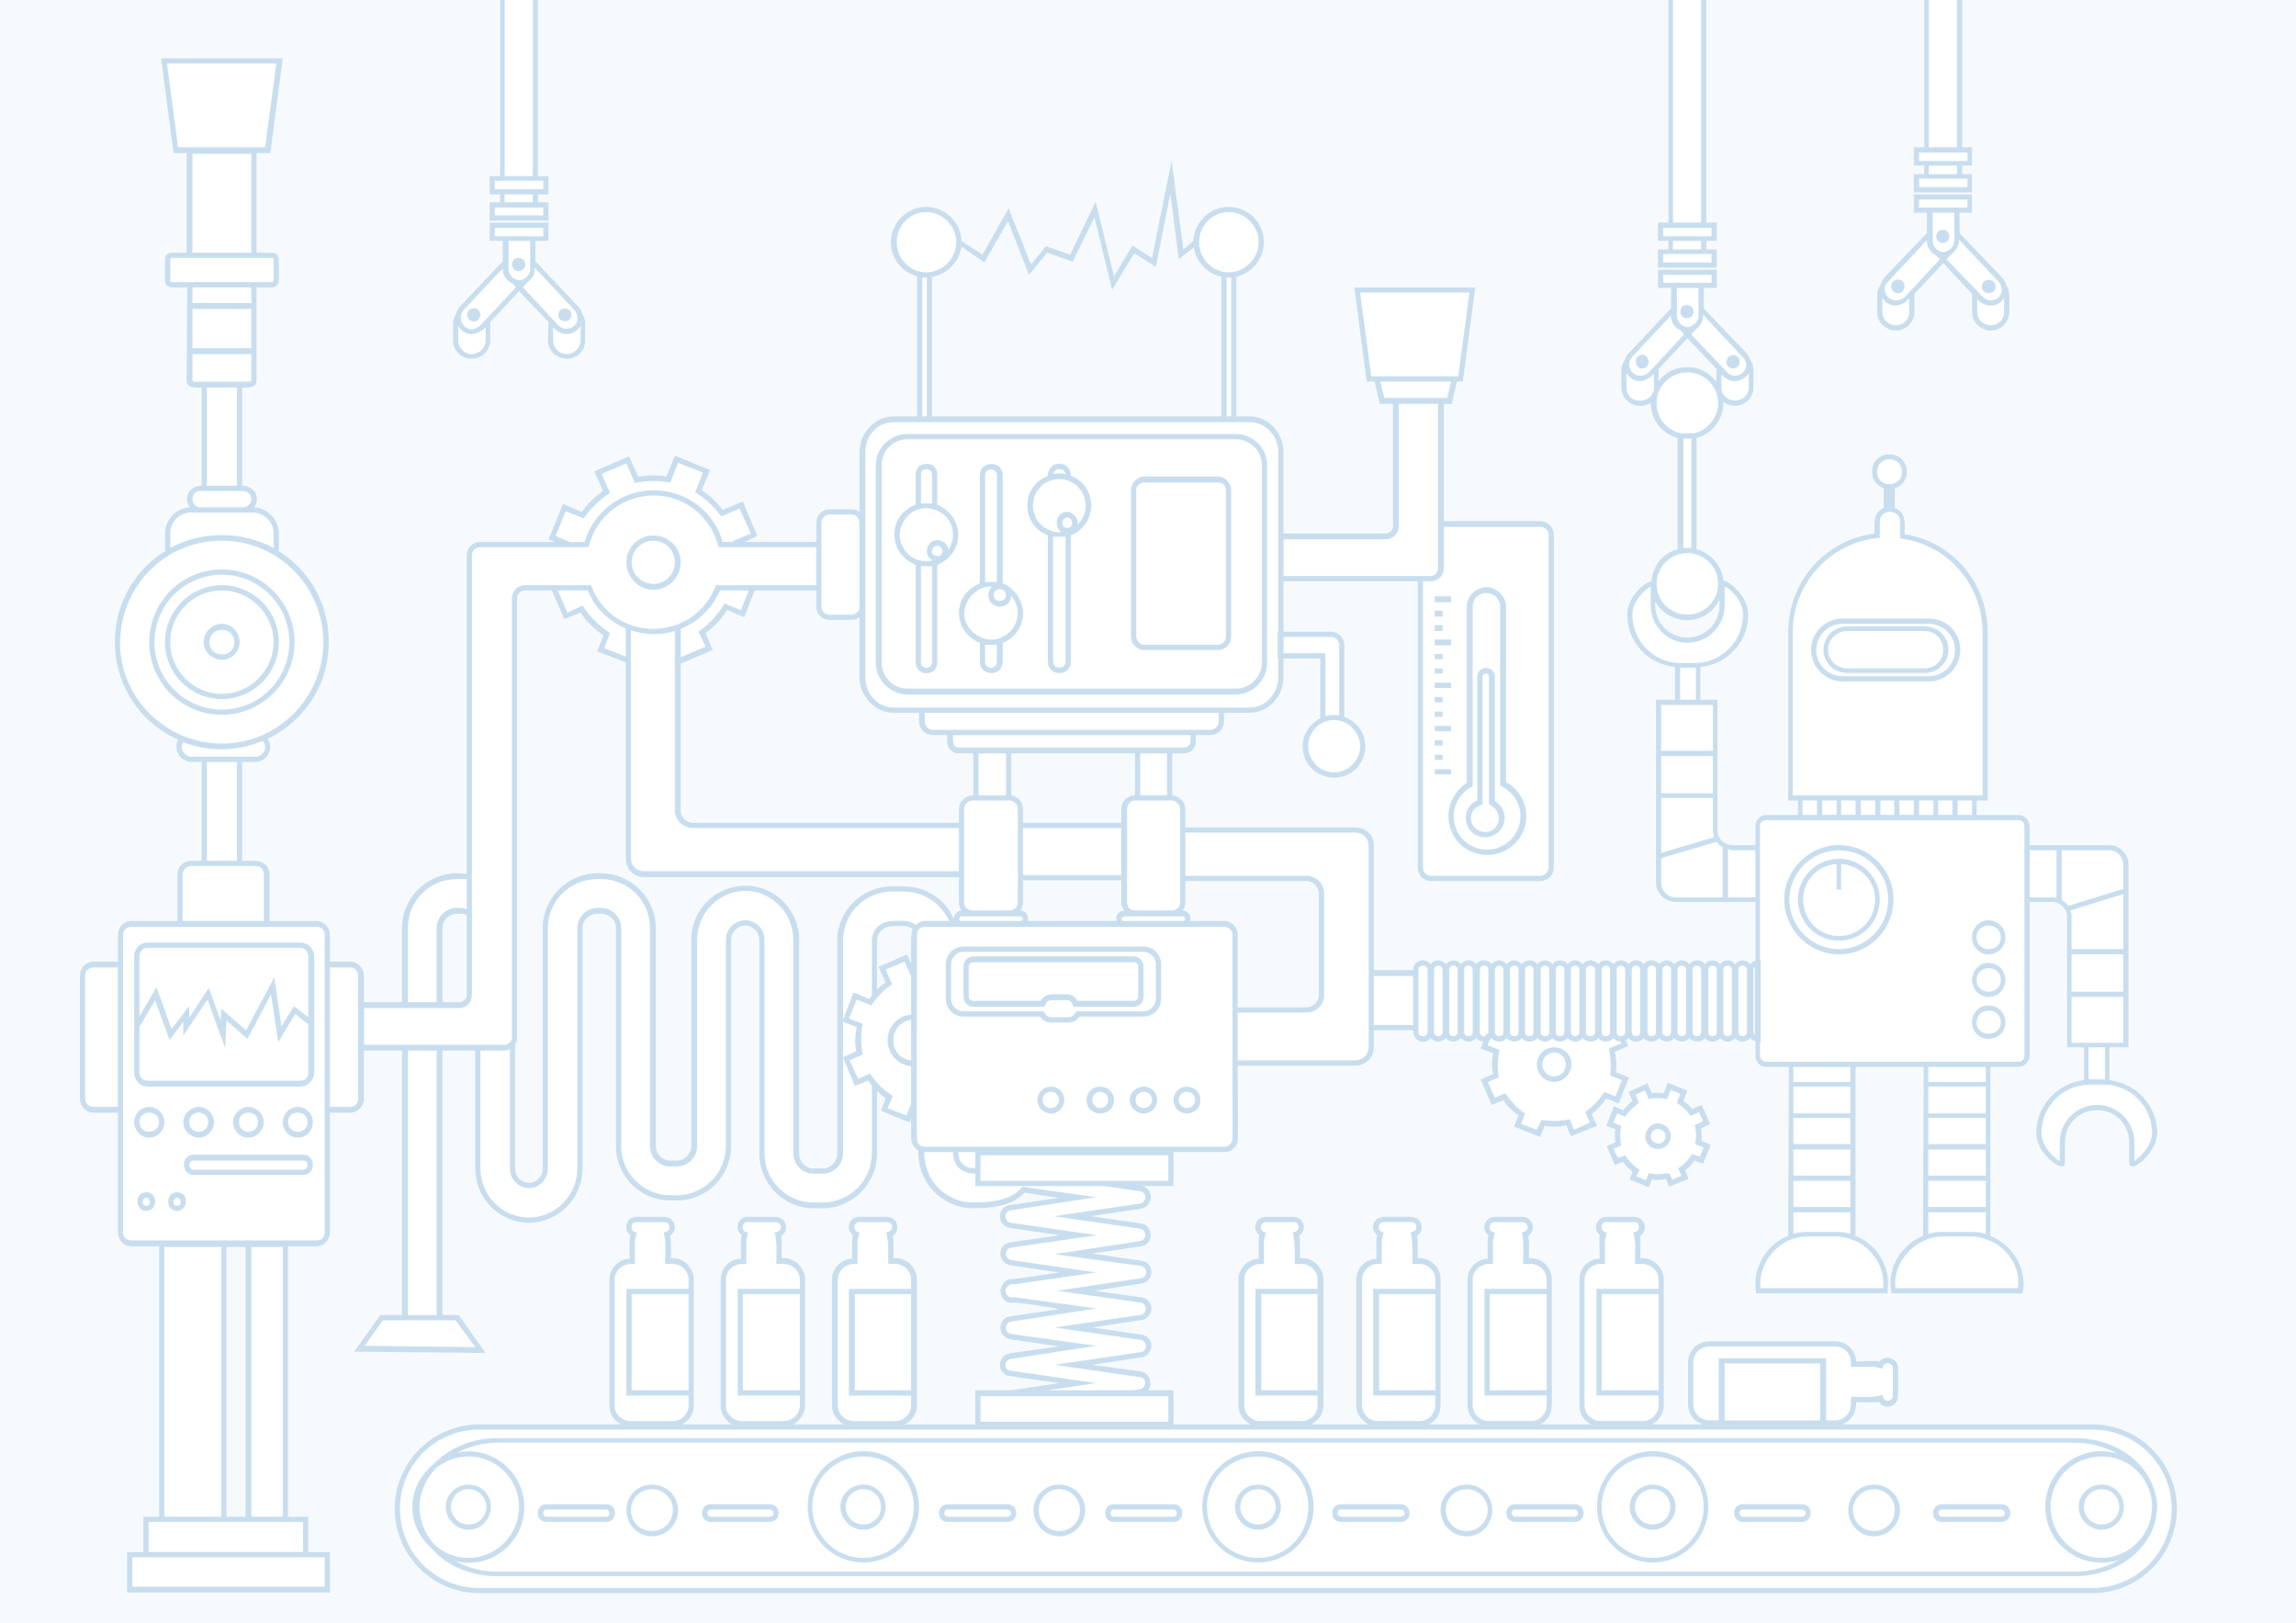 <svg xmlns="http://www.w3.org/2000/svg" fill-rule="evenodd" clip-rule="evenodd" viewBox="0 0 3508 2480" shape-rendering="geometricPrecision" image-rendering="optimizeQuality"><path fill="#f7fafc" d="m0 0h3508v2480h-3508z"/><path d="m3197 2176c71 0 129 58 129 129s-58 129-129 129h-2465c-71 0-129-58-129-129s58-129 129-129h217c-11-5-18-16-18-29v-192c0-17 14-32 31-32 0-9-1-28 1-36-12-9-6-28 9-28h43c16 0 22 20 9 29 2 8 1 26 1 34h3c17 0 32 15 32 33v192c0 13-7 24-18 29h77c-11-5-18-16-18-29v-192c0-17 13-32 31-32 0-9-1-28 1-36-12-9-6-28 9-28h43c16 0 22 20 9 29 1 8 0 26 0 34h3c18 0 33 15 33 33v192c0 13-8 24-18 29h78c-11-5-19-16-19-29v-192c0-17 14-32 31-32 0-9-1-28 1-36-12-9-6-28 10-28h42c16 0 22 20 9 29 2 7 1 27 1 34h3c18 0 33 15 33 33v192c0 13-8 24-19 29h108v-52h54l74-11-77-11c-20-5-17-33 4-35l73-10-75-11c-20-5-19-32 0-35l75-11c-9-2-65-11-69-10-16 3-26-15-17-28 3-6 10-9 17-8l69-10-75-11c-20-5-19-32 0-35l76-11-76-11c-20-3-21-32 0-35l74-11-52-8c-15 18-44 24-78 24-46 0-84-38-84-84v-4c-6-4-11-11-11-19v-30l-2 6-44-18 7-19-13-11v95c0 46-37 84-83 84h-14c-46 0-83-38-83-84v-326c0-12-10-22-21-22-12 0-22 10-22 22v315c0 46-37 83-83 83h-10c-46 0-83-37-83-83v-333c0-12-10-22-23-22h-5c-13 0-23 10-23 22v367c0 46-37 83-82 83s-82-37-82-83v-180h-50v404h25l41 58-201-2 40-56h33v-404h-58v74c0 11-10 21-21 21h-31v183c0 11-9 21-20 21h-44v413h31v54h33v62h-310v-62h25v-54h24v-413h-43c-11 0-20-10-20-21v-183h-37c-12 0-21-10-21-21v-189c0-11 9-21 21-21h37v-41c0-11 9-21 20-21h71v-71c0-12 9-21 21-21h16v-151h-15c-18 0-29-19-21-34-119-53-131-218-20-288v-27c0-21 17-39 38-40-11-14-1-33 18-33v-150c-8 0-23 2-23-11l1-142c-40 0-34 5-34-43 0-6 4-10 10-10h23v-152h-20l-19-145h186l-19 145h-21v152c39 0 34-5 34 43 0 5-5 10-10 10h-24v142c0 13-14 11-22 11v150c19 0 29 19 18 33 21 1 38 19 38 40v27c68 43 91 123 67 194-14 40-45 74-84 93 10 15-1 35-19 35h-20v151h21c11 0 21 9 21 21v71h72c11 0 20 10 20 21v41h31c11 0 21 10 21 21v41h58v-113c0-46 38-84 84-84l15 1v-487c0-11 9-20 20-20h115l-10-4 22-54 29 12c9-13 20-23 32-32l-13-30 53-23 14 31c14-2 29-3 43 0l13-32 54 22-13 31c13 8 23 18 32 30l31-13 22 53-19 9h109v-29c0-12 9-21 20-21h34c4 0 9 1 12 4v-91c0-30 24-55 52-55h36v-214c-23-6-40-27-40-52 0-30 25-54 54-54s53 23 54 52l32 21 40-71 34 86 23-28 37 13 39-81 28 114 28-47 30 19 30-149 18 136 15-13c2-29 25-52 54-52 30 0 54 24 54 54 0 26-18 47-42 53v213h20c29 0 52 25 52 55v124h156c6 0 11-5 11-11v-187h-20l-8-34h-12l-19-144h185l-19 144h-9l-8 34h-12v179h147c12 0 21 10 21 21v508c0 12-9 21-21 21h-167c-11 0-20-9-20-21v-437h-205v77h73c10 0 20 9 20 20v110c52 21 36 93-16 93-47 0-69-63-21-91v-91h-56v28c0 30-23 55-52 55h-39v13c0 12-9 21-21 21h-22v10c0 10-8 18-18 18h-18v64c11 1 20 10 20 21v28h260c16 0 28 12 28 27v191h60c0-14 18-21 27-9 5-8 17-8 23 0 6-8 17-8 23 0 6-8 18-8 23 0 6-8 18-8 24 0 6-8 17-8 23 0 6-8 17-8 23 0 6-8 18-8 24 0 5-8 17-8 23 0 6-8 17-8 23 0 6-8 18-8 23 0 6-8 18-8 24 0 5-8 17-8 23 0 6-8 17-8 23 0 6-8 18-8 23 0 6-8 18-8 24 0 6-8 17-8 23 0 6-8 17-8 23 0 6-8 18-8 24 0 5-8 17-8 23 0 6-8 17-8 23 0 6-8 17-8 23 0 2-3 5-5 8-5v-90h-122c-16 0-30-13-30-30v-279h29v-50c-41-4-73-38-73-80 0-27 27-50 37-51 2-24 18-43 40-49v-170c-24-6-41-28-41-53 0-1 1-1 1-1-19 13-46 0-46-23v-26c0-6 2-11 5-16 1-3 3-7 5-9l66-70v-31h-20v-28h90v28h-20v31l66 69c3 3 4 7 5 10 4 5 5 10 5 16v26c0 24-28 36-46 22v2c0 25-17 47-41 53v170c22 6 39 25 41 48 9 0 38 24 38 52 0 42-32 76-73 80v50h26v200c0 12 10 22 23 22h35v-29c0-9 7-17 16-17h49v-22h-15v-257c0-77 56-141 132-151 0-15-3-32 14-39v-30c-28-10-22-52 9-52 30 0 37 42 8 52v30c18 7 15 24 15 40 74 12 127 75 127 150v257h-17v22h64c9 0 17 8 17 17v29h121c17 0 30 14 30 30v279h-29v50c41 5 73 39 73 81 0 23-26 51-38 51-3 0-5-2-5-5v-32c0-28-22-49-49-49s-49 21-49 49v32c0 3-2 5-5 5-10 0-39-24-39-51 0-42 32-76 73-81v-50h-26v-199c0-13-10-23-22-23h-35v235c0 9-8 17-17 17h-43v258c33 13 55 48 50 83l-1 5h-200c-3-16-2-27 3-42 8-21 25-38 45-46l1-258h-104v258c33 13 54 48 49 83v5h-201c-2-16-2-27 4-42 8-21 24-38 45-46l1-258h-35c-9 0-16-8-16-17v-22c-3-1-6-3-8-5-6 7-17 7-23 0-6 7-17 7-23 0-6 7-18 7-23 0-6 7-18 7-24 0-6 7-17 7-23 0-6 7-17 7-23 0-6 7-18 7-24 0-5 7-17 7-23 0-1 1-2 2-4 3l4 9-21 9c3 10 3 21 2 31l20 8-16 40-19-8c-6 9-13 17-22 24l8 18-40 16-7-17c-11 3-22 3-33 1l-7 17-40-16 7-17c-9-6-17-14-23-23l-18 7-17-39 19-8c-2-11-2-21 0-32l-19-7 4-11c-4 0-8-2-11-5-5 7-17 7-23 0-6 7-17 7-23 0-6 7-17 7-23 0-8 10-27 7-27-12h-60v26c0 15-12 28-28 28h-180c0 14 1 110 0 116-2 9-10 16-20 16h-78v52h-47c19 6 15 33-5 35l-74 11 76 11c19 2 21 32 0 35l-74 11 75 11c21 3 20 34-2 35l-69 11 71 10c21 3 20 33-2 35l-73 11 75 11c21 3 20 33-2 35l-73 11 74 10c13 2 19 19 11 29h39v52h118c-11-5-19-16-19-29v-192c0-17 14-32 31-32 0-9-1-28 1-36-12-9-6-28 10-28h42c16 0 22 20 9 29 2 8 1 26 1 34h3c18 0 33 15 33 33v192c0 13-8 24-19 29h88c-11-5-19-16-19-29v-192c0-17 14-32 31-32 0-9-1-28 1-36-12-9-6-28 10-28h42c16 0 22 20 9 29 2 8 1 26 1 34h3c18 0 32 15 32 33v14 163c0 17 2 34-18 44h77c-10-5-18-16-18-29v-192c0-17 14-32 31-32 0-9-1-28 1-36-12-9-6-28 10-28h42c16 0 22 20 9 29 2 8 1 26 1 34h3c18 0 32 15 32 33v14 163c0 17 2 34-18 44h78c-11-5-18-16-18-29v-192c0-17 13-32 31-32 0-9-1-28 0-36-11-9-5-28 10-28h43c16 0 22 20 9 29 1 8 0 26 0 34h3c18 0 33 15 33 33v192c0 13-8 24-18 29h78c-14-4-23-16-23-31v-64c0-18 15-32 33-32h192c17 0 31 13 32 31 9 0 28-2 35 0 9-11 29-5 29 10v43c0 16-21 22-29 9-7 1-27 0-35 0 0 16-7 29-22 34h383m-250-2176h51v225h15v28h-15v13h15v28h-89v-28h16v-13h-16v-28h16v-225h7m123 451v26c0 15-13 28-28 28-16 0-29-13-29-28v-28l-44-47-44 47v28c0 15-13 28-28 28-16 0-29-13-29-28v-26c0-6 2-11 5-16 1-3 3-7 5-10l66-69v-31h-20v-28h89v28h-19v31l66 69c3 3 4 7 5 10 3 5 5 10 5 16m-514-451h51v340h16v28h-16v13h16v28h-90v-28h16v-13h-16v-28h16v-340h7m-1785 0h51v269h16v28h-16v12h16v28h-90v-28h16v-12h-16v-28h16v-269h7m123 494v26c0 16-12 28-28 28s-29-12-29-28l1-28-45-47-44 47v28c0 16-13 28-28 28-16 0-29-12-29-28v-26c0-5 2-10 5-15 1-4 3-7 5-10l66-70v-31h-20v-28h90v28h-20v31l66 70c3 3 4 6 5 10 4 5 5 10 5 15m1720 1255l-12 29-13-5c-4 6-9 11-14 15l5 13-30 12-5-12c-7 2-14 2-21 1l-5 12-29-12 4-12c-5-4-10-9-14-15l-13 5-12-29 13-6c-1-7-1-13 0-20l-14-5 12-30 14 6c4-5 9-10 14-14l-6-14 29-13 7 15c6-1 12-1 18 0l6-16 30 12-6 16c5 3 10 7 13 12l15-6 13 29-14 7c1 6 1 12 1 19l14 6m-2239 568v-412h-29v412h29m1019-897v-1c-8-6-21-4-31-4-13 0-23 10-23 22v74l13-10-11-24 44-19 6 14c0-9-1-42 1-49l1-3m1233-495v-9c-19 41-76 42-98 3v6c0 27 22 49 49 49s49-22 49-49m-4-361l-45-47-44 47v18c23-29 67-28 88 1 0-4 0-15 1-19m-608 956v-155c0-10-9-19-19-19h-185v33c0 5-2 9-4 12 8 0 14 9 11 16h53c11 0 20 10 20 21v111h105c10 0 19-9 19-19m-297-129c-3-3-5-7-5-12v-34h-150v34c0 5-2 9-4 12 8 0 14 9 11 16h136c-3-7 3-16 12-16m16-176v-64h-189v64c10 2 18 10 18 21v21h150v-21c0-11 9-21 21-21m132-579v-213c-22-5-39-23-42-45l-23 18-13-100-22 112-33-21-34 56-27-111-33 68-39-14-28 34-32-82-36 63-35-24c-4 24-22 42-45 46v213h442m-1153 884v-122c-5-3-10-2-15-2-12 0-22 10-22 22v113h26c6 0 11-5 11-11m752-180h-481c-16 0-28-13-28-28v-300l-44-17 10-24c-14-10-26-21-35-35l-25 10-19-44h-41c-6 0-12 5-12 12v674c0 4-2 5-3 8v189c0 12 9 22 21 22s21-10 21-22v-367c0-46 38-84 84-84h5c46 0 84 38 84 84v333c0 12 10 22 22 22h10c12 0 22-10 22-22v-315c0-46 37-83 83-83 45 0 82 37 82 83v326c0 13 10 23 22 23h14c12 0 22-10 22-23v-325c0-46 38-83 84-83 24 0 42-1 64 14 13 8 24 21 30 36 0-7 6-13 12-13-2-3-4-7-4-12m0-122v-21c0-12 10-21 22-21v-64h-22c-10 0-18-8-18-18v-10h-22c-11 0-21-9-21-21v-13h-39c-28 0-52-25-52-55v-91c-3 3-8 4-12 4h-34c-11 0-20-9-20-20v-25h-94l-16 41-26-11c-9 14-20 26-33 35l11 26-49 21v224c0 10 8 19 19 19h406z" fill="#fff"/><path d="m793 2302c0-43-35-77-77-77-19 0-36 7-50 18-15 16-25 37-25 59 0 21 8 41 22 57 14 13 32 21 53 21 42 0 77-35 77-78m2495 2c1-12-2-23-7-34-12-27-39-45-70-45-43 0-78 34-78 77s35 78 78 78c42 0 76-35 77-76m8-2c-1 4 0 17-7 34-17 42-64 72-119 72h-2410c-42 0-79-17-101-43-18-16-29-38-29-63 0-26 13-49 32-65 23-24 58-40 98-40h2410c58 0 106 32 121 78 3 9 5 18 5 27m-2600 83c18 10 40 16 64 16h2410c25 0 49-7 68-18-55 18-113-22-113-81 0-58 56-98 111-81-19-10-41-17-66-17h-2410c-23 0-43 6-61 15 52-11 102 30 102 83 0 56-52 96-105 83m2542-83c0-15-12-27-27-27s-27 12-27 27 12 27 27 27 27-12 27-27m-27-34c19 0 34 15 34 34s-15 35-34 35-35-16-35-35 16-34 35-34m-294-1791v-21c-13 15-32 14-41-1v22c0 11 9 20 21 20 11 0 20-9 20-20m47-81l-6-6c-8-4-14-12-14-22v-1l-60 64c-10 10-2 28 13 28 5 0 9-2 13-5l54-58m22-28v-43h-33v43c0 8 7 17 16 17 8 0 17-8 17-17m20-51v-12h-74v12h74m47 138c8-7 6-17 1-24l-61-65c0 10-4 16-11 22l-8 8 55 57c6 7 17 8 24 2m9 22v-22c-8 14-27 16-39 4l-2-2v20c0 11 9 20 21 20 11 0 20-9 20-20m8-26v26c0 15-13 28-28 28-16 0-29-13-29-28v-28l-44-47-44 47v28c0 15-13 28-28 28-16 0-29-13-29-28v-26c0-6 2-11 5-16 1-3 3-7 5-10l66-69v-31h-20v-28h89v28h-19v31l66 69c3 3 4 7 5 10 3 5 5 10 5 16m-7 1861c0-3-2-6-5-6h-91c-7 0-7 11 0 11h91c3 0 5-2 5-5m-5-14c18 0 18 27 0 27h-91c-18 0-18-27 0-27h91m-1-866c0-24-37-24-37 0s37 24 37 0m-19-26c15 0 26 12 26 26s-11 26-26 26c-14 0-25-12-25-26s11-26 25-26m19 91c0-24-37-24-37 0s37 24 37 0m-19-26c15 0 26 12 26 26s-11 26-26 26c-14 0-25-12-25-26s11-26 25-26m19 91c0-24-37-24-37 0 0 23 37 23 37 0m-19-26c15 0 26 11 26 26 0 14-11 25-26 25-14 0-25-11-25-25 0-15 11-26 25-26m11-1098c0 13-21 13-21 0 0-14 21-14 21 0m-59-172v-13h-43v13h43m16-20v-13h-74v13h74m0 40v-13h-74v13h74m7-20v28h-89v-28h16v-13h-16v-28h16v-225h7v225h43v-225h8v225h15v28h-15v13h15m-26 727c0-22-18-40-40-40h-132c-22 0-40 18-40 40s18 40 40 40h132c22 0 40-18 40-40m-40-48c27 0 48 21 48 48 0 26-21 48-48 48h-132c-26 0-48-22-48-48 0-27 22-48 48-48h132m21-594c13 0 14 20 0 20-13 0-13-20 0-20m1 642c0-16-12-29-28-29h-119c-16 0-29 13-29 29 0 15 13 28 29 28h119c16 0 28-13 28-28m-28-36c20 0 36 16 36 36 0 19-16 35-36 35h-119c-20 0-36-16-36-35 0-20 16-36 36-36h119m-41-530c13 0 13 21 0 21-14 0-14-21 0-21m-5 1880c0-18-14-32-32-32-17 0-32 14-32 32s15 32 32 32c18 0 32-14 32-32m-32-39c22 0 40 17 40 39s-18 40-40 40-39-18-39-40 17-39 39-39m2-894c0-29-23-52-52-54v39h-7v-39c-29 2-51 25-51 54 0 31 24 56 55 56 30 0 55-25 55-56m7 0c0 35-28 63-62 63-35 0-63-28-63-63 0-34 28-62 63-62 34 0 62 28 62 62m13 0c0-41-34-75-75-75-42 0-76 34-76 75 0 42 34 76 76 76 41 0 75-34 75-76m-75-83c46 0 83 38 83 83 0 46-37 84-83 84s-84-38-84-84c0-45 38-83 84-83m-51 1021c0-3-3-6-6-6h-90c-7 0-7 11 0 11h90c3 0 6-2 6-5m-6-14c18 0 18 27 0 27h-90c-18 0-18-27 0-27h90m-95-1745c0 13-20 13-20 0 0-14 20-14 20 0m-59-172v-13h-43v13h43m16-20v-13h-74v13h74m0 40v-13h-74v13h74m8-20v28h-90v-28h16v-13h-16v-28h16v-340h7v340h43v-340h8v340h16v28h-16v13h16m-26 1386l6-14-13-5c2-10 2-19-1-29l13-6-6-14-13 6c-6-9-13-15-21-20l5-14-14-6-6 14c-10-2-18-2-28 0l-6-13-14 6 5 13c-8 6-15 12-21 21l-12-5-6 14 12 5c-2 10-2 20 0 30l-12 5 7 14 11-4c6 9 12 15 22 22l-5 10 15 6 4-11c11 3 20 2 31 0l5 10 14-6-5-11c9-6 16-13 21-22l12 4m17-18l-12 29-13-5c-4 6-9 11-14 15l5 13-30 12-5-12c-7 2-14 2-21 1l-5 12-29-12 4-12c-5-4-10-9-14-15l-13 5-12-29 13-6c-1-7-1-13 0-20l-14-5 12-30 14 6c4-5 9-10 14-14l-6-14 29-13 7 15c6-1 12-1 18 0l6-16 30 12-6 16c5 3 10 7 13 12l15-6 13 29-14 7c1 6 1 12 1 19l14 6m-11 553c0-43-35-77-78-77s-78 34-78 77 35 78 78 78 78-35 78-78m-78-85c47 0 85 38 85 85s-38 85-85 85-85-38-85-85 38-85 85-85m52-1751c14 0 14 20 0 20-13 0-13-20 0-20m-33 1274c5-14-16-22-21-8-5 13 15 22 21 8m7-12c7 16-9 32-25 26-24-10-9-46 15-36 4 2 8 5 10 10m1 574c0-15-12-27-27-27s-27 12-27 27 12 27 27 27 27-12 27-27m-27-34c19 0 35 15 35 34s-16 35-35 35-35-16-35-35 16-34 35-34m-16-1726c13 0 13 21 0 21s-13-21 0-21m-98 1770c0-3-2-6-5-6h-91c-7 0-7 11 0 11h91c3 0 5-2 5-5m-5-14c18 0 18 27 0 27h-91c-18 0-18-27 0-27h91m-15-665c5-12-4-25-16-25-21 0-25 28-7 35 9 4 20-1 23-10m8-17c9 21-13 44-34 35-27-11-20-51 10-51 10 0 20 6 24 16m-76-369c0-21-12-38-31-47v-273c0-12-9-21-21-21s-21 9-21 21v274c-51 28-29 97 22 97 28 0 51-23 51-51m9 0c0 33-27 59-60 59s-59-26-59-59c0-21 11-40 28-51v-269c0-16 14-30 30-30s30 14 30 30v268c19 10 31 30 31 52m-42 3c0-10-6-17-15-21v-195c0-7-10-7-10 0v195c-28 8-20 42 4 42 12 0 21-9 21-21m9 0c0 16-14 29-30 29-32 0-41-44-12-56v-189c0-18 27-18 27 0v190c9 5 15 15 15 26m-26 1057c0-18-15-32-32-32-18 0-32 14-32 32s14 32 32 32c17 0 32-14 32-32m-32-39c22 0 39 17 39 39s-17 40-39 40-40-18-40-40 18-39 40-39m-24-1093v8h-25v-8h25m0-66v8h-25v-8h25m0-66v8h-25v-8h25m0-66v9h-25v-9h25m0-66v9h-25v-9h25m-13 242v8h-12v-8h12m0-22v8h-12v-8h12m0-44v8h-12v-8h12m0-22v8h-12v-8h12m0-44v8h-12v-8h12m0-22v8h-12v-8h12m0-44v9h-12v-9h12m0-22v9h-12v-9h12m-58 1379c0-3-3-6-6-6h-91c-7 0-7 11 0 11h91c3 0 6-2 6-5m-6-14c18 0 18 27 0 27h-91c-18 0-18-27 0-27h91m-141 4c0-43-34-77-77-77s-78 34-78 77 35 78 78 78 77-35 77-78m-77-85c47 0 85 38 85 85s-38 85-85 85-85-38-85-85 38-85 85-85m27 85c0-15-12-27-27-27s-27 12-27 27 12 27 27 27 27-12 27-27m-27-34c19 0 35 15 35 34s-16 35-35 35-35-16-35-35 16-34 35-34m6-1256v-301c0-22-18-40-40-40h-501c-23 0-40 18-40 40v301c0 22 17 40 40 40h501c22 0 40-18 40-40m8-301v301c0 27-22 49-48 49h-501c-27 0-49-22-49-49v-301c0-27 22-48 49-48h501c26 0 48 21 48 48m-63 261v-223c0-7-5-12-12-12h-113c-6 0-12 5-12 12v223c0 7 6 13 12 13h113c7 0 12-6 12-13m8-223v223c0 12-9 21-20 21h-113c-11 0-20-9-20-21v-223c0-11 9-21 20-21h113c11 0 20 10 20 21m-55 931c0-16-25-16-25 0 0 17 25 17 25 0m8 0c0 28-41 28-41 0 0-11 9-20 20-20 12 0 21 9 21 20m-36 632c0-3-2-6-5-6h-91c-7 0-7 11 0 11h91c3 0 5-2 5-5m-5-14c18 0 18 27 0 27h-91c-18 0-18-27 0-27h91m-27-772v-53c0-10-9-19-19-19h-275c-10 0-19 9-19 19v53c0 10 9 19 19 19h123c2 5 5 9 11 9h26c6 0 10-4 12-9h103c10 0 19-9 19-19m8-53v53c0 15-12 27-27 27h-98c-3 6-10 9-17 9h-26c-7 0-13-3-17-9h-117c-15 0-27-12-27-27v-53c0-15 12-27 27-27h275c15 0 27 12 27 27m-14 207c0-16-25-16-25 0 0 17 25 17 25 0m8 0c0 12-9 21-21 21-11 0-21-9-21-21 0-11 10-20 21-20 12 0 21 9 21 20m-29-157v-47c0-3-3-6-7-6h-245c-4 0-7 3-7 6v47c0 3 3 6 7 6h103c3-6 10-10 17-10h23c7 0 13 4 16 10h86c4 0 7-3 7-6m8-47v47c0 8-6 15-15 15h-92c-1-5-4-10-10-10h-23c-7 0-9 4-11 10h-109c-8 0-15-7-15-15v-47c0-8 7-15 15-15h245c9 0 15 7 15 15m-54 204c0-16-24-16-24 0 0 17 24 17 24 0m9 0c0 28-42 28-42 0 0-11 9-20 21-20 11 0 21 9 21 20m-84-957c4 0 7 1 10 1-2-10-17-10-19 0 3 0 6-1 9-1m10 288v-191h-19v191c0 12 19 12 19 0m10-212c0-11-15-11-15 0 0 10 15 10 15 0m21-27l-2-12c-5-12-11-20-23-25-9-4-22-4-31 0l-4 2c-6 1-18 16-19 23-2 9-3 14 0 24 5 19 24 30 42 29-13-8-8-31 8-31 10 0 19 10 16 20 8-8 13-19 13-30m8-4c2 21-11 42-31 50v193c0 23-35 23-35 0v-193c-42-17-42-75 0-91 0-25 35-25 35 0 18 6 29 22 31 41m-17 1539c0-18-14-32-32-32-17 0-31 14-31 32s14 32 31 32c18 0 32-14 32-32m-32-39c22 0 40 17 40 39s-18 40-40 40c-21 0-39-18-39-40s18-39 39-39m0-588c0-16-25-16-25 0 0 17 25 17 25 0m8 0c0 12-9 21-20 21-12 0-21-9-21-21 0-11 9-20 21-20 11 0 20 9 20 20m-103-791v-163c0-12-18-12-18 0v163h18m0 122v-26h-18v26c0 12 18 12 18 0m14-102c0-12-19-12-19 0s19 12 19 0m18 28c0-10-4-19-10-27-1 23-35 22-35-1 0-5 2-10 6-13-8 0-15 1-21 5-16 10-24 26-21 44 6 24 33 39 56 29l3-2c13-6 22-21 22-35m8-5c2 21-11 43-31 50v29c0 23-35 23-35 0v-29c-39-15-46-71 0-91v-165c0-23 35-23 35 0v165c17 8 28 22 31 41m-18 1380c0-3-3-6-6-6h-91c-7 0-7 11 0 11h91c3 0 6-2 6-5m-6-14c18 0 18 27 0 27h-91c-18 0-18-27 0-27h91m-115-1529v-44c0-11-17-11-17 0v44h17m0 243v-147h-17v147c0 11 17 11 17 0m16-170c0-11-16-11-16 0 0 10 16 10 16 0m16-25c0-40-52-55-73-24-23 31 5 72 42 63-15-7-10-31 7-31 9 0 16 7 17 15 4-7 7-15 7-23m8-4c2 22-12 42-32 50v149c0 22-33 22-33 0v-149c-45-19-42-77 0-92v-46c0-22 33-22 33 0v46c17 7 30 23 32 42m-68 1489c0-43-34-77-77-77s-78 34-78 77 35 78 78 78 77-35 77-78m-77-85c47 0 85 38 85 85s-38 85-85 85-85-38-85-85 38-85 85-85m27 85c0-15-12-27-27-27s-27 12-27 27 12 27 27 27 27-12 27-27m-27-34c19 0 34 15 34 34s-15 35-34 35-35-16-35-35 16-34 35-34m-137 44c0-3-3-6-6-6h-90c-7 0-7 11 0 11h90c3 0 6-2 6-5m-6-14c18 0 18 27 0 27h-90c-18 0-18-27 0-27h90m-145-1439c0-18-14-33-33-33-18 0-33 15-33 33s15 33 33 33c19 0 33-15 33-33m-33-41c23 0 42 18 42 41s-19 42-42 42c-22 0-41-19-41-42s19-41 41-41m30 1489c0-18-14-32-32-32s-32 14-32 32 14 32 32 32 32-14 32-32m-32-39c22 0 40 17 40 39s-18 40-40 40-39-18-39-40 17-39 39-39m-65 44c0-3-2-6-5-6h-91c-7 0-7 11 0 11h91c3 0 5-2 5-5m-5-14c18 0 18 27 0 27h-91c-18 0-18-27 0-27h91m-184-1778v-20c-15 15-33 13-42-2v22c0 11 9 21 21 21 11 0 21-10 21-21m46-81l-5-6c-9-4-15-12-15-22v-1l-60 64c-9 10-2 29 13 29 5 0 10-3 13-6l54-58m22-28v-43h-33v43c0 8 7 17 16 17s17-8 17-17m20-50v-13h-74v13h74m47 137c8-7 6-17 1-24l-61-65c0 15-6 17-12 23l-6 7 54 58c6 7 17 7 24 1m10 22v-22c-9 14-28 17-40 4l-2-2v20c0 11 9 21 21 21 11 0 21-10 21-21m7-26v26c0 16-12 28-28 28s-29-12-29-28l1-28-45-47-44 47v28c0 16-13 28-28 28-16 0-29-12-29-28v-26c0-5 2-10 5-15 1-4 3-7 5-10l66-70v-31h-20v-28h90v28h-20v31l66 70c3 3 4 6 5 10 4 5 5 10 5 15m-21-13c0 13-20 13-20 0s20-13 20 0m-59-172v-12h-43v12h43m16-20v-13h-74v13h74m0 40v-12h-74v12h74m8-20v28h-90v-28h16v-12h-16v-28h16v-269h7v269h43v-269h8v269h16v28h-16v12h16m-46 85c14 0 14 20 0 20-13 0-13-20 0-20m-49 1908c0-15-12-27-27-27s-27 12-27 27 12 27 27 27 27-12 27-27m-27-34c19 0 34 15 34 34s-15 35-34 35-35-16-35-35 16-34 35-34m8-1797c13 0 13 20 0 20s-14-20 0-20m-253 1083v-93c0-7-5-13-12-13h-234c-7 0-12 6-12 13v92l26-45 23 64 27-35v18l30-46 18 50 1-18 38 33 43-81 11 75 19-31 22 17m0 85v-74l-20-16-26 43-11-73-36 68-32-28-2 42-27-74-37 55v-21l-21 28-22-61-24 41v70c0 7 5 12 12 12h234c7 0 12-5 12-12m9-178v178c0 11-10 21-21 21h-234c-11 0-20-10-20-21v-178c0-12 9-21 20-21h234c11 0 21 9 21 21m-10 253c0-19-30-19-30 0 0 20 30 20 30 0m8 0c0 13-10 24-23 24s-23-11-23-24c0-12 10-23 23-23s23 11 23 23m-8 66c0-4-3-7-7-7h-167c-9 0-9 14 0 14h167c4 0 7-3 7-7m-7-16c20 0 20 31 0 31h-167c-20 0-20-31 0-31h167m-21-783c0-57-46-103-103-103s-103 46-103 103 46 103 103 103 103-46 103-103m-103-111c61 0 111 50 111 111s-50 111-111 111c-62 0-111-50-111-111s49-111 111-111m79 111c0-43-36-79-79-79-44 0-79 36-79 79s35 79 79 79c43 0 79-36 79-79m-79-87c48 0 87 39 87 87s-39 87-87 87-87-39-87-87 39-87 87-87m55 820c0-19-29-19-29 0 0 20 29 20 29 0m9 0c0 13-11 24-24 24-12 0-23-11-23-24 0-12 11-23 23-23 13 0 24 11 24 23m-45-733c0-25-38-25-38 0s38 25 38 0m-19-28c15 0 27 13 27 28s-12 27-27 27-28-12-28-27 13-28 28-28m-21 761c0-19-29-19-29 0 0 20 29 20 29 0m9 0c0 13-11 24-23 24-13 0-24-11-24-24 0-12 11-23 24-23 12 0 23 11 23 23m-51 123c0-10-11-10-11 0 0 7 11 7 11 0m8-2c0 20-27 20-27 0 0-18 27-18 27 0m-41-121c0-19-30-19-30 0 0 20 30 20 30 0m8 0c0 13-10 24-23 24s-23-11-23-24c0-12 10-23 23-23s23 11 23 23m-22 123c0-10-11-10-11 0 0 7 11 7 11 0m8-2c0 20-27 20-27 0 0-18 27-18 27 0m-57-144v-213h-37c-7 0-13 5-13 12v189c0 7 6 12 13 12h37m158 626v-412h-87v412h87m24-1575v-150h-46v150h46m0 573v-151h-46v151h46m13 1002v-412h-29v412h29m9-1554c0-9-7-13-14-13h-64c-16 0-16 25 0 25h66c6 0 12-6 12-12m0-377v-151h-90v151h90m0 77v-22c0-1-1-2-2-2h-86c-1 0-2 1-2 2v22h90m0 69v-60h-90v60h90m0 49v-40h-90v40c0 4 8 2 14 2h74c1 0 2-1 2-2m21 560c0-3-1-6-4-9-38 16-82 17-121 2-6 9 1 22 13 22h97c8 0 15-6 15-15m-2 266v-71c0-7-5-13-12-13h-99c-7 0-13 6-13 13v71h124m15-978v-33c0-1-1-2-2-2h-154c-1 0-2 1-2 2v33c0 1 1 2 2 2h154c1 0 2-1 2-2m0 408v-22c0-18-15-32-32-32h-94c-18 0-32 14-32 32v22c49-26 109-26 158 0m-13-612l17-128h-167l17 128h133m27 2092v-412h-48v412h48m31 54v-46h-236v46h236m31-1390c0-85-69-155-155-155-95 0-163 81-155 171 8 80 77 139 155 139 87 0 155-72 155-155m2 902v-455c0-7-5-12-12-12h-284c-6 0-12 5-12 12v455c0 7 6 12 12 12h284c7 0 12-5 12-12m0 541v-45h-294v45h294m51-745v-189c0-7-5-12-12-12h-31v213h31c7 0 12-5 12-12m120 330v-404h-44v404h44m46-620v-46h-15c-42 0-75 33-75 75v113h44v-113c0-17 14-31 31-31 5 0 10 0 15 2m0 131v-122c-5-3-10-2-15-2-12 0-22 10-22 22v113h26c6 0 11-5 11-11m13 538l-30-41h-111l-28 39 169 2m230-1055v-43c-26-11-47-31-58-58h-46l15 34 23-11c12 18 25 31 42 42l-9 23 33 13m96 1121v-147h-87v147h87m0 23v-15h-95v-163h95v-14c0-13-11-24-24-24h-12c0-15 2-35-2-48 4-1 9-3 9-8s-4-8-8-8h-43c-8 0-10 11-3 15l4 1-3 12v36h-6c-14 0-25 11-25 24v192c0 13 11 24 25 24h64c13 0 24-11 24-24m80-1215l12-30h-44c-12 28-34 48-60 59v43l38-16-11-23c17-12 30-26 40-43l25 10m15-117l-17-38-28 12c-11-15-24-27-40-37l12-30-38-15-12 30c-18-3-36-3-54 1l-13-30-38 16 13 29c-17 11-29 23-40 39l-28-11-15 38 22 9h22c14-47 57-79 106-79s92 32 105 79h15v-1l28-12m75 1309v-147h-87v147h87m0 23v-15h-95v-163h95v-14c0-13-11-24-25-24h-11c0-15 2-35-3-48 5-1 10-3 10-8s-4-8-8-8h-43c-8 0-10 11-3 15l4 1-3 12v36h-7c-13 0-24 11-24 24v192c0 13 11 24 24 24h64c14 0 25-11 25-24m25-1253v-58h-149l-1-3c-12-45-52-76-98-76-47 0-87 31-99 76l-1 3h-166c-6 0-12 5-12 12v672c0 11-8 20-19 20h-146v56h215c6 0 11-5 11-11v-671c0-11 9-20 20-20h101l1 3c35 86 156 85 190-3h153m62 675l-21-8v54l20-9c-2-12-2-24 1-37m4-642v-128c0-7-5-13-12-13h-34c-6 0-12 6-12 13v128c0 7 6 12 12 12h34c7 0 12-5 12-12m19 835v-104c-2-2-4-5-6-7l-20 8-18-43v146c0 17-14 31-31 31h-14c-17 0-31-14-31-31v-326c0-41-33-75-73-75-41 0-74 34-74 75v315c0 17-14 31-31 31h-10c-17 0-31-14-31-31v-333c0-42-33-75-75-75h-5c-42 0-76 33-76 75v367c0 17-13 30-29 30s-29-13-29-30v-182c-3 1-6 2-8 2h-37v180c0 41 33 75 74 75s74-34 74-75v-367c0-17 14-31 31-31h5c17 0 31 14 31 31v333c0 41 34 75 75 75h10c41 0 75-34 75-75v-315c0-17 13-30 30-30 16 0 29 13 29 30v326c0 42 34 75 75 75h14c41 0 75-33 75-75m60-142v-62c-36 5-36 58 0 62m0 66v-57c-20-2-36-19-36-40 0-20 16-38 36-39v-58l-10-23-29 12 10 23c-14 9-23 19-32 32l-22-9-12 29 21 8c-3 16-3 31 0 47l-20 9 13 28 18-8c10 14 20 25 35 34l-8 19 29 11 7-18m0 438v-147h-86v147h86m0 23v-15h-95v-163h95v-14c0-13-11-24-24-24h-11c0-14 1-35-3-48 4-1 9-3 9-8s-3-8-8-8h-42c-8 0-11 11-3 15l3 1-3 12v36h-6c-13 0-24 11-24 24v192c0 13 11 24 24 24h64c13 0 24-11 24-24m2-727v-1c-8-6-21-4-31-4-13 0-23 10-23 22v74l13-10-11-24 44-19 6 14c0-9-1-42 1-49l1-3m22-784v-212h-7v212h7m45-266c0-25-21-46-46-46s-45 21-45 46 20 46 45 46 46-21 46-46m-48 1037h37c-12-27-39-45-69-45h-18c-42 0-75 34-75 75v121l16-42 24 10c1-2 3-4 4-6v-83c0-17 14-30 31-30 12 0 26-2 36 6 4-4 9-6 14-6m74-192v-64h-22c-10 0-18-8-18-18v-10h-22c-11 0-21-9-21-21v-13h-39c-28 0-52-25-52-55v-91c-3 3-8 4-12 4h-34c-11 0-20-9-20-20v-25h-94l-16 41-26-11c-9 14-20 26-33 35l11 26-49 21v224c0 10 8 19 19 19h406v8h-406c-15 0-28-12-28-27v-274c-21 7-45 6-67-1v349c0 11 9 19 20 19h481v9h-481c-16 0-28-13-28-28v-300l-44-17 10-24c-14-10-26-21-35-35l-25 10-19-44h-41c-6 0-12 5-12 12v674c0 4-2 5-3 8v189c0 12 9 22 21 22s21-10 21-22v-367c0-46 38-84 84-84h5c46 0 84 38 84 84v333c0 12 10 22 22 22h10c12 0 22-10 22-22v-315c0-46 37-83 83-83 45 0 82 37 82 83v326c0 13 10 23 22 23h14c12 0 22-10 22-23v-325c0-46 38-83 84-83 24 0 42-1 64 14 13 8 24 21 30 36 0-7 6-13 12-13-2-3-4-7-4-12v-143c0-12 10-21 22-21m3 570v-25h-26c0 16 10 25 26 25m47-570v-64h-42v64h42m18 164v-143c0-7-6-13-13-13h-56c-7 0-13 6-13 13v143c0 7 6 12 13 12h56c7 0 13-5 13-12m5 28c4-1 3-7-1-7h-90c-4 0-5 7-1 7h92m153-70v-72h-150v72h150m5 54c-3-3-5-7-5-12v-34h-150v34c0 5-2 9-4 12 8 0 14 9 11 16h136c-3-7 3-16 12-16m16-176v-64h-189v64c10 2 18 10 18 21v21h150v-21c0-11 9-21 21-21m17 730c1-5-3-10-8-11l-132-18 131-20c11-2 10-18-1-19l-131-19 130-19c12 0 13-17 2-19l-54-8h-198v-19c-21 0-34-12-34-33h-44c0 44 33 77 75 77 34 0 60-5 75-24l113 16-131 20c-11 2-10 17 0 19l132 19-131 19c-11 2-11 17 0 19l130 19-125 18c-6 0-7-1-12 5s1 16 9 15h4l124 17-130 20c-11 2-11 17 0 19l130 18-130 20c-11 1-12 17-1 18l131 19-75 11h128c3 0 14-1 17-3 7-4 6-16-3-17l-131-19 130-19c12 0 13-17 2-19l-132-19 130-19c12 0 13-17 2-19l-128-18 126-19c5 0 9-3 10-8m32-730v-64h-41v64h41m2 589v-39h-287v39h287m0 368v-39h-287v39h287m18-793v-143c0-7-6-13-13-13h-56c-7 0-12 6-12 13v143c0 7 5 12 12 12h56c7 0 13-5 13-12m5 28c4-1 3-7-1-7h-89c-5 0-6 7-2 7h92m11-274v-10h-363c0 7-2 19 9 19h344c5 0 10-4 10-9m43-31v-13h-449v13c0 7 5 13 12 13h424c7 0 13-6 13-13m4-466v-213c-22-5-39-23-42-45l-23 18-13-100-22 112-33-21-34 56-27-111-33 68-39-14-28 34-32-82-36 63-35-24c-4 24-22 42-45 46v213h442m15 0v-212h-7v212h7m2 1103v-311c0-7-6-12-12-12h-458c-7 0-12 5-12 12 0 41-1 310 0 314 1 6 6 10 12 10h458c6 0 12-6 12-13m40-1369c0-25-21-46-46-46s-45 21-45 46 20 46 45 46 46-21 46-46m30 664v-28h-1v-41h1v-274c0-26-20-46-44-46h-544c-24 0-43 20-43 46v343c0 26 19 47 43 47h544c24 0 44-21 44-47m60 1090v-147h-86v147h86m0 23v-15h-95v-163h95v-14c0-13-11-24-24-24h-11c0-15 1-35-3-48 4-1 9-3 9-8s-3-8-8-8h-42c-8 0-11 11-3 15l3 1-3 12v36h-6c-13 0-24 11-24 24v192c0 13 11 24 24 24h64c13 0 24-11 24-24m2-627v-155c0-10-9-19-19-19h-185v33c0 5-2 9-4 12 8 0 14 9 11 16h53c11 0 20 10 20 21v111h105c10 0 19-9 19-19m31-427v-108c0-7-6-12-12-12h-73v25h64v96c7-2 14-2 21-1m32 47c0-21-18-40-40-40-23 0-42 21-39 44 2 20 19 36 39 36 22 0 40-18 40-40m13 460v-309c0-10-9-19-20-19h-260v66h185c15 0 27 12 27 27v155c0 15-12 27-27 27h-105v73h180c11 0 20-9 20-20m68-34v-75h-60v75h60m22 11v-95c0-9-14-9-14 0v95c0 8 14 8 14 0m12 547v-147h-86v147h86m0 23v-15h-95v-163h95v-14c0-13-11-24-24-24h-11c0-15 1-35-3-48 4-1 9-3 9-8s-3-8-8-8h-42c-8 0-11 11-3 15l3 1-3 12v36h-6c-13 0-24 11-24 24v192c0 13 11 24 24 24h64c13 0 24-11 24-24m4-1279v-251h-60v187c0 11-9 20-20 20h-156v56h225c6 0 11-5 11-12m7 709v-95c0-9-13-9-13 0v95c0 8 13 8 13 0m13-994h-108c1 5 3 13 6 25h96c3-12 5-20 6-25m10 994v-95c0-9-13-9-13 0v95c0 8 13 8 13 0m1-1002l17-128h-167l17 128h8 120 5m22 1002v-95c0-9-13-9-13 0v95c0 8 13 8 13 0m24 0v-95c0-9-13-9-13 0v95c0 4 4 7 8 6l1-3h2c1-1 2-2 2-3m23 0v-95c0-9-13-9-13 0v95c0 8 13 8 13 0m23 0v-95c0-9-13-9-13 0v95c0 8 13 8 13 0m23 0v-95c0-9-13-9-13 0v95c0 8 13 8 13 0m20 547v-147h-87v147h87m0 23v-15h-95v-163h95v-14c0-13-11-24-24-24h-12c0-15 2-35-2-48 4-1 9-3 9-8s-4-8-8-8h-42c-9 0-11 11-4 15l4 1-3 12v36h-6c-14 0-25 11-25 24v192c0 13 11 24 25 24h64c13 0 24-11 24-24m3-822v-508c0-7-6-12-13-12h-147v63c0 11-9 20-20 20h-12v437c0 7 5 13 12 13h167c7 0 13-6 13-13m1 252v-95c0-9-13-9-13 0v95c0 8 13 8 13 0m23 0v-95c0-9-13-9-13 0v95c0 8 13 8 13 0m23 0v-95c0-9-13-9-13 0v95c0 8 13 8 13 0m24 0v-95c0-9-14-9-14 0v95c0 8 14 8 14 0m23 0v-95c0-9-13-9-13 0v95c0 8 13 8 13 0m8 98l10-25-18-7c2-14 1-26-2-41l19-8-1-3c-5 0-9-2-11-5-6 7-18 7-23 0-6 7-18 7-24 0-5 7-17 7-23 0-6 7-17 7-23 0-6 7-18 7-23 0-6 7-18 7-24 0-6 7-17 7-23 0-6 7-17 7-23 0-5 5-2 0-6 11l18 7c-3 15-4 27-1 42l-17 7 11 24 16-7c8 13 18 23 30 31l-6 16 24 9 7-15c15 2 28 2 43-1l7 16 24-11-7-16c12-9 21-18 29-31l17 7m15-98v-95c0-9-13-9-13 0v95c0 8 13 8 13 0m23 0v-95c0-9-13-9-13 0v95c0 8 13 8 13 0m21-985v-21c-14 15-32 15-42-1v22c0 28 42 26 42 0m3 985v-95c0-9-13-9-13 0v95c0 8 13 8 13 0m4 547v-147h-87v147h87m0 23v-15h-95v-163h95v-14c0-13-11-24-25-24h-11c0-14 2-35-3-48 5-1 9-3 9-8s-3-8-7-8h-43c-8 0-10 11-3 15l4 1-3 12v36h-7c-13 0-24 11-24 24v192c0 13 11 24 24 24h64c14 0 25-11 25-24m19-570v-95c0-9-13-9-13 0v95c0 8 13 8 13 0m20-1066l-5-6c-9-4-15-12-15-22v-1l-60 64c-9 10-2 28 13 28 5 0 10-2 13-5l54-58m3 1066v-95c0-9-13-9-13 0v95c0 8 13 8 13 0m8-740v-167h-12v167h12m7 232v-49h-24v49h24m4-586v-43h-33v43c0 11 14 22 24 14 5-3 9-8 9-14m4 1094v-95c0-9-13-9-13 0v95c0 8 13 8 13 0m16-1145v-12h-74v12h74m-27 230c21-5 37-24 37-46 0-26-21-47-47-47s-47 21-47 47c0 22 15 41 37 46h20m29 485v-70h-79v70h79m0 65v-57h-79v57h79m-79 91l81-24c-1-3-2-7-2-10v-50h-79v84m85-739l-45-47-44 47v18c23-29 67-28 88 1 0-4 0-15 1-19m0 1013v-95c0-9-13-9-13 0v95c0 8 13 8 13 0m-45-638c26 0 47-21 47-47s-21-47-47-47-47 21-47 47 21 47 47 47m49-14v-9c-19 41-76 42-98 3v6c0 27 22 49 49 49s49-22 49-49m5 370h1c-4-2-8-5-10-9l-85 25v37c0 13 10 23 22 23h72v-76m14 282v-95c0-9-13-9-13 0v95c0 8 13 8 13 0m17-638c0-22-20-40-28-43v29c0 31-25 57-57 57-31 0-56-26-56-57v-29c-8 4-28 22-28 43 0 41 33 74 74 74h21c41 0 74-33 74-74m5-381c0-4-2-9-5-12l-61-65c0 10-3 16-11 22l-7 8 54 57c10 12 29 5 30-10m1 1019v-95c0-9-13-9-13 0v95c0 8 13 8 13 0m3-985v-22c-10 15-29 16-40 4l-2-2v20c0 11 9 20 21 20 11 0 21-9 21-20m9 989v-104c-1 1-2 3-2 5v95c0 1 1 3 2 4m1-210v-72h-35c-3 0-5-1-7-2v74h42m94-126v-22h-22v22h22m5 925v-87h-146v87h146m25-925v-22h-22v22h22m21 408v-23h-87v23h87m0 48v-41h-87v41h87m0 47v-40h-87v40h87m0 48v-40h-87v40h87m0 48v-40h-87v40h87m0 41v-33h-87v33c6-2 14-3 21-3h45c7 0 14 1 21 3m8-640v-22h-22v22h22m30 0v-22h-22v22h22m12 723c4-32-18-64-47-74-8-3-16-5-24-5h-45c-43 0-76 41-71 79h187m15 165v-43c0-8-12-10-15-3l-1 4-12-3h-36v-7c0-13-11-24-24-24h-192c-14 0-25 11-25 24v64c0 14 11 25 25 25h14v-95h164v95h14c13 0 24-11 24-25v-11c14 0 35 2 48-3 1 5 3 9 8 9 4 0 8-3 8-7m2-888v-22h-21v22h21m12-524c0-26-38-26-38 0 0 25 38 25 38 0m18 524v-22h-22v22h22m30 0v-22h-22v22h22m29 0v-22h-22v22h22m30 0v-22h-22v22h22m16-30v-249c0-72-52-133-123-143l-3-1v-25c0-20-31-20-31 0v25h-4c-73 8-129 70-129 144v249h290m5 438v-23h-88v23h88m0 48v-41h-88v41h88m0 47v-40h-88v40h88m0 48v-40h-88v40h88m0 48v-40h-88v40h88m0 41v-33h-88v33c7-2 14-3 22-3h44c8 0 15 1 22 3m49 83c5-32-17-64-47-74-7-3-15-5-24-5h-44c-41 0-77 39-72 79h187m10-355v-351c0-5-4-9-9-9h-386c-5 0-9 4-9 9v205h1v125h-1v21c0 5 4 9 9 9h386c5 0 9-4 9-9m49-241v-73h-41v72h35c2 0 4 0 6 1m74 277v-49h-25v49h25m28-291v-37c0-12-9-22-22-22h-72v75h-1c5 3 8 6 11 10l84-26m0 92v-84l-81 25c2 3 2 6 2 10v49h79m0 65v-57h-79v57h79m0 78v-70h-79v70h79m17 181c7-5 27-23 27-43 0-41-33-74-74-74h-21c-41 0-74 33-74 74 0 21 21 39 28 43v-29c0-32 26-57 57-57s57 25 57 57v29m57 531c0-67-54-121-121-121h-2465c-67 0-121 54-121 121s54 121 121 121h2465c67 0 121-54 121-121m-121-129c71 0 129 58 129 129s-58 129-129 129h-2465c-71 0-129-58-129-129s58-129 129-129h217c-11-5-18-16-18-29v-192c0-17 14-32 31-32 0-9-1-28 1-36-12-9-6-28 9-28h43c16 0 22 20 9 29 2 8 1 26 1 34h3c17 0 32 15 32 33v192c0 13-7 24-18 29h77c-11-5-18-16-18-29v-192c0-17 13-32 31-32 0-9-1-28 1-36-12-9-6-28 9-28h43c16 0 22 20 9 29 1 8 0 26 0 34h3c18 0 33 15 33 33v192c0 13-8 24-18 29h78c-11-5-19-16-19-29v-192c0-17 14-32 31-32 0-9-1-28 1-36-12-9-6-28 10-28h42c16 0 22 20 9 29 2 7 1 27 1 34h3c18 0 33 15 33 33v192c0 13-8 24-19 29h108v-52h54l74-11-77-11c-20-5-17-33 4-35l73-10-75-11c-20-5-19-32 0-35l75-11c-9-2-65-11-69-10-16 3-26-15-17-28 3-6 10-9 17-8l69-10-75-11c-20-5-19-32 0-35l76-11-76-11c-20-3-21-32 0-35l74-11-52-8c-15 18-44 24-78 24-46 0-84-38-84-84v-4c-6-4-11-11-11-19v-30l-2 6-44-18 7-19-13-11v95c0 46-37 84-83 84h-14c-46 0-83-38-83-84v-326c0-12-10-22-21-22-12 0-22 10-22 22v315c0 46-37 83-83 83h-10c-46 0-83-37-83-83v-333c0-12-10-22-23-22h-5c-13 0-23 10-23 22v367c0 46-37 83-82 83s-82-37-82-83v-180h-50v404h25l41 58-201-2 40-56h33v-404h-58v74c0 11-10 21-21 21h-31v183c0 11-9 21-20 21h-44v413h31v54h33v62h-310v-62h25v-54h24v-413h-43c-11 0-20-10-20-21v-183h-37c-12 0-21-10-21-21v-189c0-11 9-21 21-21h37v-41c0-11 9-21 20-21h71v-71c0-12 9-21 21-21h16v-151h-15c-18 0-29-19-21-34-119-53-131-218-20-288v-27c0-21 17-39 38-40-11-14-1-33 18-33v-150c-8 0-23 2-23-11l1-142c-40 0-34 5-34-43 0-6 4-10 10-10h23v-152h-20l-19-145h186l-19 145h-21v152c39 0 34-5 34 43 0 5-5 10-10 10h-24v142c0 13-14 11-22 11v150c19 0 29 19 18 33 21 1 38 19 38 40v27c68 43 91 123 67 194-14 40-45 74-84 93 10 15-1 35-19 35h-20v151h21c11 0 21 9 21 21v71h72c11 0 20 10 20 21v41h31c11 0 21 10 21 21v41h58v-113c0-46 38-84 84-84l15 1v-487c0-11 9-20 20-20h115l-10-4 22-54 29 12c9-13 20-23 32-32l-13-30 53-23 14 31c14-2 29-3 43 0l13-32 54 22-13 31c13 8 23 18 32 30l31-13 22 53-19 9h109v-29c0-12 9-21 20-21h34c4 0 9 1 12 4v-91c0-30 24-55 52-55h36v-214c-23-6-40-27-40-52 0-30 25-54 54-54s53 23 54 52l32 21 40-71 34 86 23-28 37 13 39-81 28 114 28-47 30 19 30-149 18 136 15-13c2-29 25-52 54-52 30 0 54 24 54 54 0 26-18 47-42 53v213h20c29 0 52 25 52 55v124h156c6 0 11-5 11-11v-187h-20l-8-34h-12l-19-144h185l-19 144h-9l-8 34h-12v179h147c12 0 21 10 21 21v508c0 12-9 21-21 21h-167c-11 0-20-9-20-21v-437h-205v77h73c10 0 20 9 20 20v110c52 21 36 93-16 93-47 0-69-63-21-91v-91h-56v28c0 30-23 55-52 55h-39v13c0 12-9 21-21 21h-22v10c0 10-8 18-18 18h-18v64c11 1 20 10 20 21v28h260c16 0 28 12 28 27v191h60c0-14 18-21 27-9 5-8 17-8 23 0 6-8 17-8 23 0 6-8 18-8 23 0 6-8 18-8 24 0 6-8 17-8 23 0 6-8 17-8 23 0 6-8 18-8 24 0 5-8 17-8 23 0 6-8 17-8 23 0 6-8 18-8 23 0 6-8 18-8 24 0 5-8 17-8 23 0 6-8 17-8 23 0 6-8 18-8 23 0 6-8 18-8 24 0 6-8 17-8 23 0 6-8 17-8 23 0 6-8 18-8 24 0 5-8 17-8 23 0 6-8 17-8 23 0 6-8 17-8 23 0 2-3 5-5 8-5v-90h-122c-16 0-30-13-30-30v-279h29v-50c-41-4-73-38-73-80 0-27 27-50 37-51 2-24 18-43 40-49v-170c-24-6-41-28-41-53 0-1 1-1 1-1-19 13-46 0-46-23v-26c0-6 2-11 5-16 1-3 3-7 5-9l66-70v-31h-20v-28h90v28h-20v31l66 69c3 3 4 7 5 10 4 5 5 10 5 16v26c0 24-28 36-46 22v2c0 25-17 47-41 53v170c22 6 39 25 41 48 9 0 38 24 38 52 0 42-32 76-73 80v50h26v200c0 12 10 22 23 22h35v-29c0-9 7-17 16-17h49v-22h-15v-257c0-77 56-141 132-151 0-15-3-32 14-39v-30c-28-10-22-52 9-52 30 0 37 42 8 52v30c18 7 15 24 15 40 74 12 127 75 127 150v257h-17v22h64c9 0 17 8 17 17v29h121c17 0 30 14 30 30v279h-29v50c41 5 73 39 73 81 0 23-26 51-38 51-3 0-5-2-5-5v-32c0-28-22-49-49-49s-49 21-49 49v32c0 3-2 5-5 5-10 0-39-24-39-51 0-42 32-76 73-81v-50h-26v-199c0-13-10-23-22-23h-35v235c0 9-8 17-17 17h-43v258c33 13 55 48 50 83l-1 5h-200c-3-16-2-27 3-42 8-21 25-38 45-46l1-258h-104v258c33 13 54 48 49 83v5h-201c-2-16-2-27 4-42 8-21 24-38 45-46l1-258h-35c-9 0-16-8-16-17v-22c-3-1-6-3-8-5-6 7-17 7-23 0-6 7-17 7-23 0-6 7-18 7-23 0-6 7-18 7-24 0-6 7-17 7-23 0-6 7-17 7-23 0-6 7-18 7-24 0-5 7-17 7-23 0-1 1-2 2-4 3l4 9-21 9c3 10 3 21 2 31l20 8-16 40-19-8c-6 9-13 17-22 24l8 18-40 16-7-17c-11 3-22 3-33 1l-7 17-40-16 7-17c-9-6-17-14-23-23l-18 7-17-39 19-8c-2-11-2-21 0-32l-19-7 4-11c-4 0-8-2-11-5-5 7-17 7-23 0-6 7-17 7-23 0-6 7-17 7-23 0-8 10-27 7-27-12h-60v26c0 15-12 28-28 28h-180c0 14 1 110 0 116-2 9-10 16-20 16h-78v52h-47c19 6 15 33-5 35l-74 11 76 11c19 2 21 32 0 35l-74 11 75 11c21 3 20 34-2 35l-69 11 71 10c21 3 20 33-2 35l-73 11 75 11c21 3 20 33-2 35l-73 11 74 10c13 2 19 19 11 29h39v52h118c-11-5-19-16-19-29v-192c0-17 14-32 31-32 0-9-1-28 1-36-12-9-6-28 10-28h42c16 0 22 20 9 29 2 8 1 26 1 34h3c18 0 33 15 33 33v192c0 13-8 24-19 29h88c-11-5-19-16-19-29v-192c0-17 14-32 31-32 0-9-1-28 1-36-12-9-6-28 10-28h42c16 0 22 20 9 29 2 8 1 26 1 34h3c18 0 32 15 32 33v14 163c0 17 2 34-18 44h77c-10-5-18-16-18-29v-192c0-17 14-32 31-32 0-9-1-28 1-36-12-9-6-28 10-28h42c16 0 22 20 9 29 2 8 1 26 1 34h3c18 0 32 15 32 33v14 163c0 17 2 34-18 44h78c-11-5-18-16-18-29v-192c0-17 13-32 31-32 0-9-1-28 0-36-11-9-5-28 10-28h43c16 0 22 20 9 29 1 8 0 26 0 34h3c18 0 33 15 33 33v192c0 13-8 24-18 29h78c-14-4-23-16-23-31v-64c0-18 15-32 33-32h192c17 0 31 13 32 31 9 0 28-2 35 0 9-11 29-5 29 10v43c0 16-21 22-29 9-7 1-27 0-35 0 0 16-7 29-22 34h383" fill="#c8deef"/></svg>